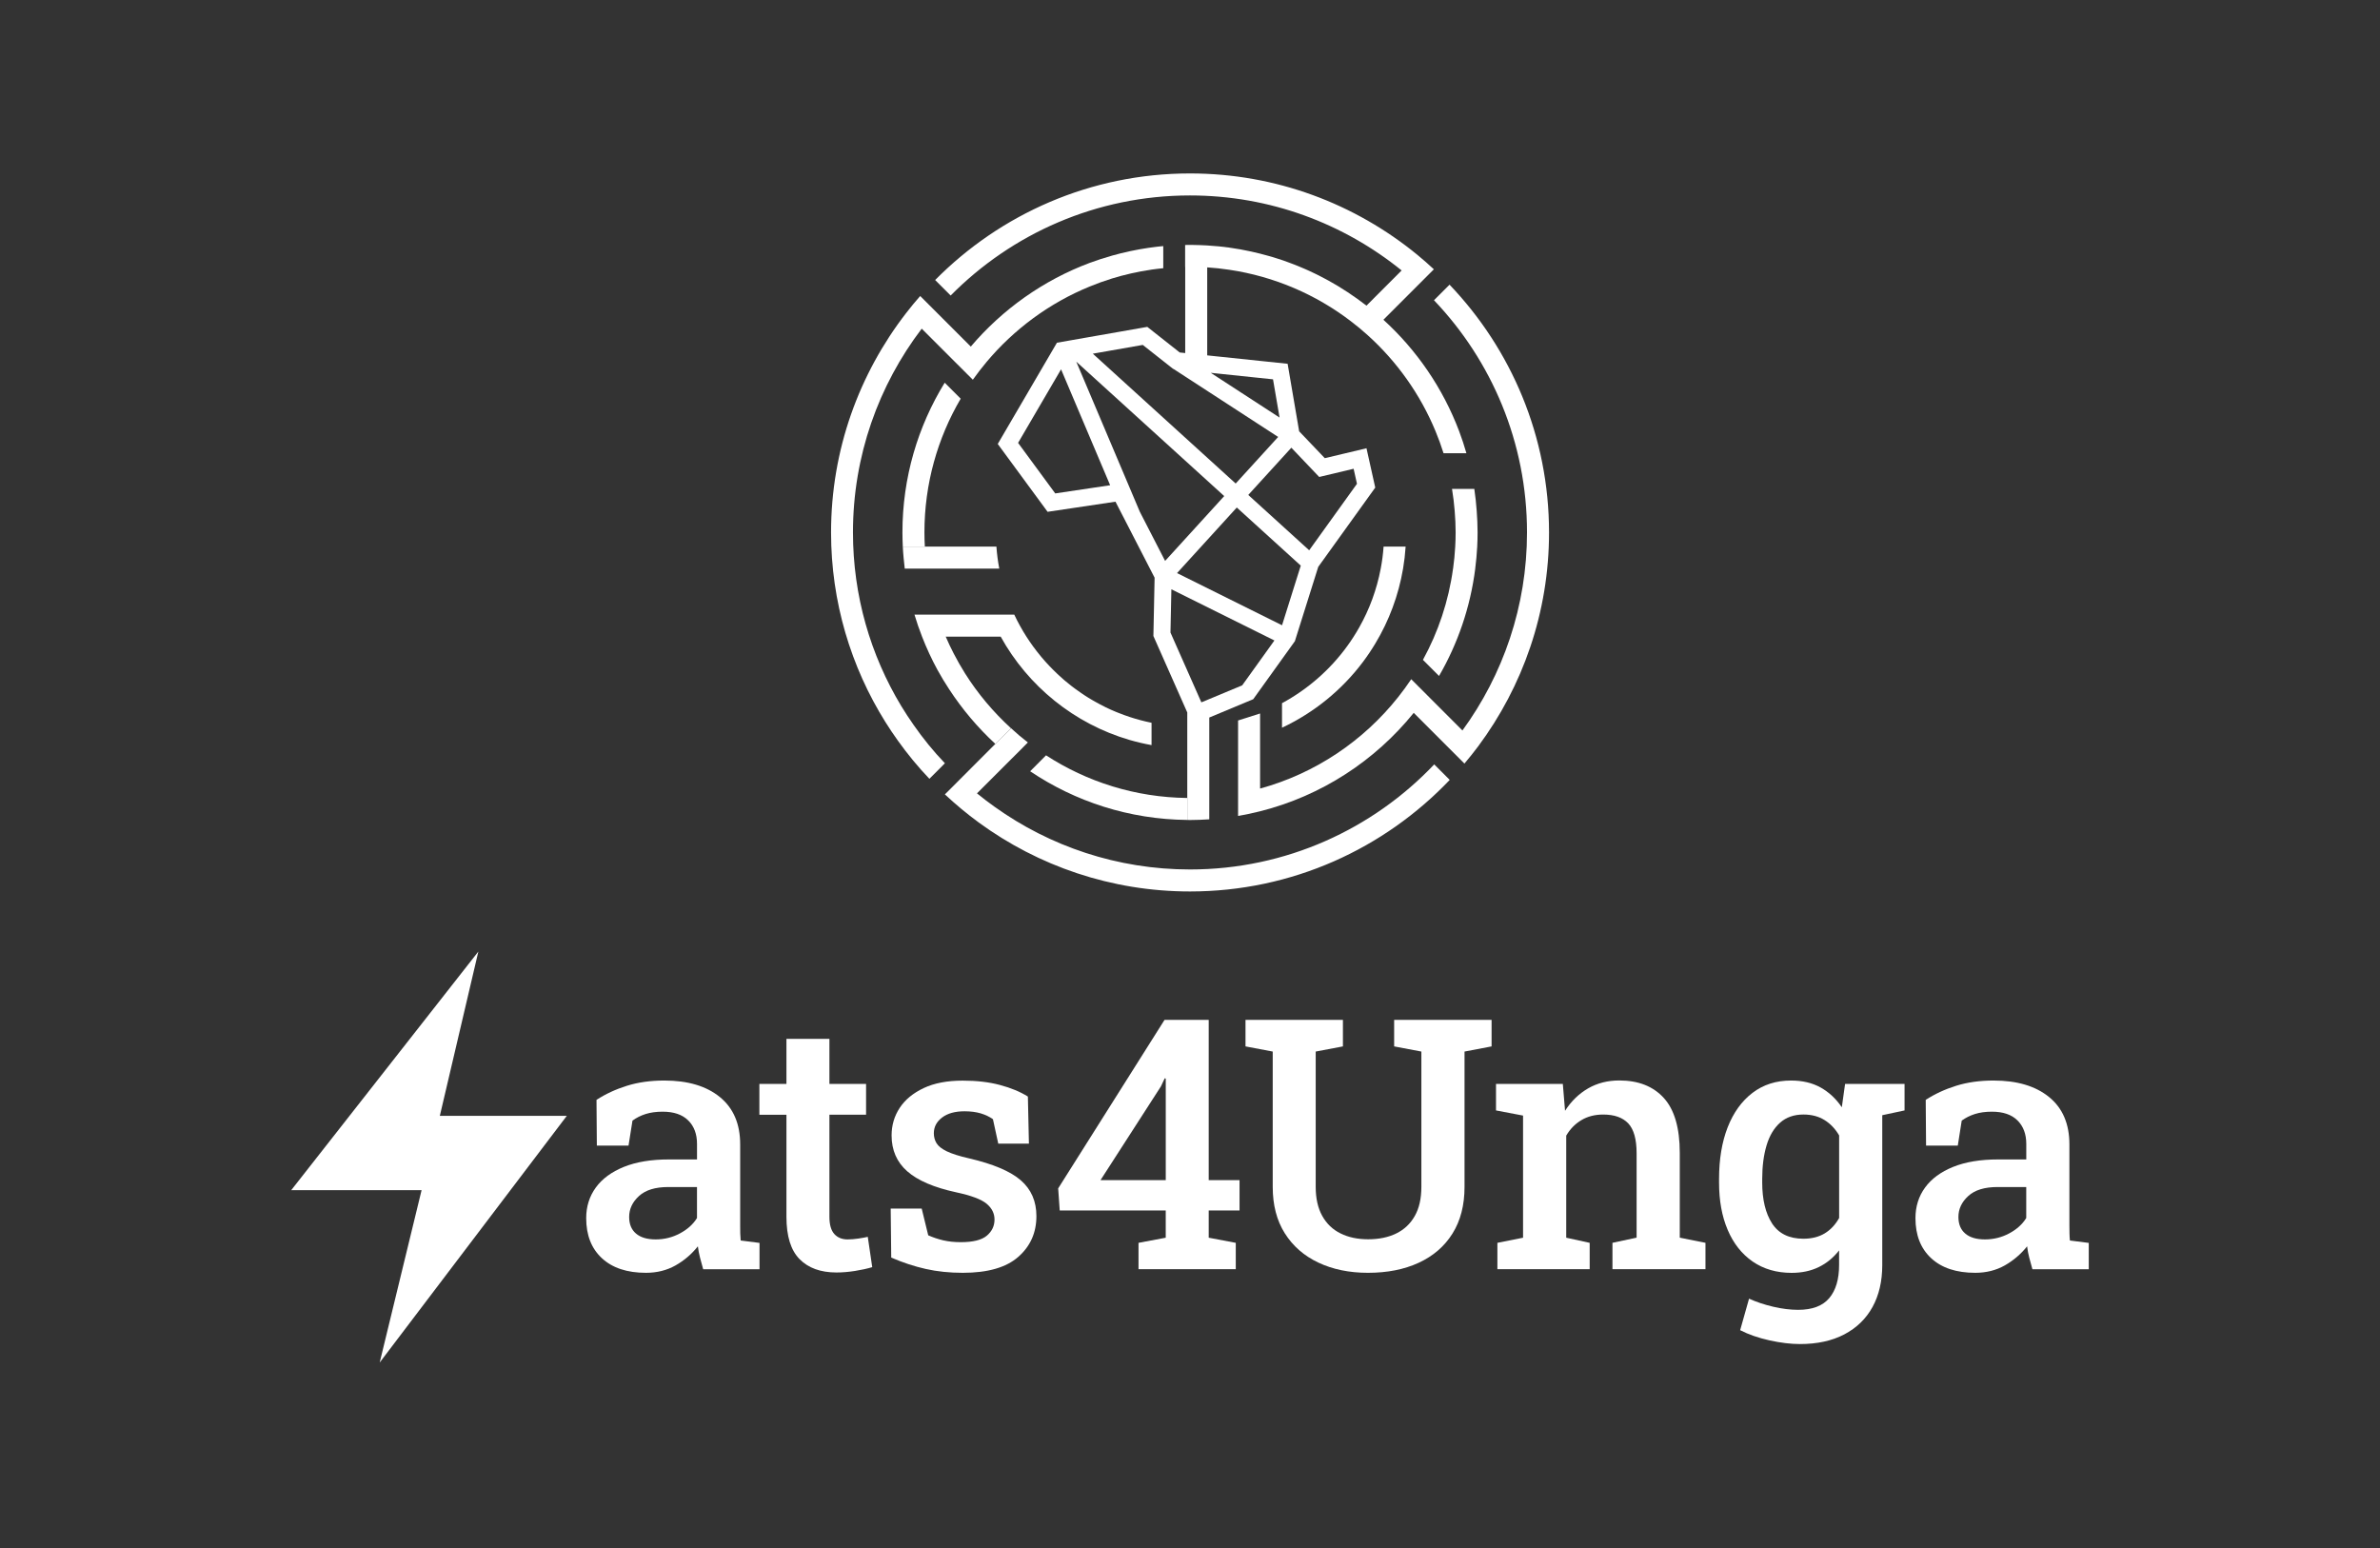 <svg width="103" height="67" viewBox="0 0 103 67" fill="none" xmlns="http://www.w3.org/2000/svg">
<rect x="0" y="0" width="103" height="67" fill="#333333" stroke="none"/>
<path d="M43.564 31.705L43.753 31.515C42.989 30.816 42.317 30.02 41.763 29.14C41.588 28.862 41.426 28.576 41.275 28.284C41.151 28.044 41.034 27.8 40.928 27.551H43.307C44.491 29.694 46.491 31.323 48.884 32.022C49.195 32.112 49.513 32.187 49.836 32.245V31.734V31.279C49.512 31.213 49.195 31.128 48.884 31.026C48.725 30.974 48.569 30.915 48.414 30.854C48.376 30.84 48.337 30.823 48.3 30.809C48.15 30.747 48.003 30.682 47.858 30.612C47.832 30.599 47.807 30.586 47.782 30.572C47.661 30.513 47.544 30.45 47.428 30.385C47.382 30.359 47.335 30.335 47.289 30.307C47.163 30.233 47.038 30.158 46.916 30.077C46.864 30.044 46.815 30.008 46.764 29.973C46.686 29.92 46.609 29.866 46.534 29.81C46.475 29.765 46.414 29.722 46.356 29.676C46.255 29.598 46.158 29.518 46.061 29.436C45.991 29.377 45.924 29.315 45.856 29.253C45.816 29.216 45.776 29.18 45.737 29.142C45.503 28.92 45.28 28.685 45.072 28.437C45.06 28.422 45.046 28.406 45.034 28.39C44.812 28.123 44.608 27.843 44.42 27.55C44.322 27.398 44.231 27.243 44.143 27.084C44.143 27.084 44.143 27.083 44.142 27.083C44.054 26.925 43.972 26.764 43.895 26.599H43.514H42.851H40.572H39.576C39.672 26.922 39.783 27.239 39.904 27.551C40.097 28.046 40.319 28.528 40.571 28.989C40.728 29.276 40.898 29.556 41.077 29.828C41.645 30.697 42.317 31.492 43.077 32.194L43.564 31.705Z" fill="white"/>
<path d="M44.913 33.046L44.582 33.377C46.53 34.687 48.868 35.46 51.382 35.484V34.533C49.132 34.509 47.034 33.833 45.27 32.687L44.913 33.046Z" fill="white"/>
<path d="M63.946 23.041C63.946 22.728 63.93 22.417 63.908 22.109C63.884 21.789 63.852 21.471 63.804 21.157H62.839C62.891 21.471 62.929 21.787 62.955 22.109C62.98 22.417 62.996 22.727 62.996 23.041C62.996 23.248 62.99 23.452 62.978 23.655C62.961 23.976 62.929 24.292 62.886 24.605H62.884C62.691 26.02 62.242 27.352 61.581 28.556L62.278 29.253C63.089 27.852 63.633 26.28 63.845 24.605H63.844C63.883 24.291 63.914 23.976 63.93 23.655C63.94 23.452 63.946 23.247 63.946 23.041Z" fill="white"/>
<path d="M62.732 12.32L62.059 12.993C64.554 15.609 66.085 19.15 66.085 23.041C66.085 26.242 65.045 29.206 63.29 31.612L63.806 32.128L63.292 31.613L61.758 30.078L61.074 29.394C60.895 29.661 60.705 29.92 60.506 30.171C59.004 32.062 56.924 33.471 54.533 34.126V32.884V31.888C54.451 31.916 54.367 31.94 54.285 31.966C54.368 31.94 54.451 31.916 54.533 31.888V30.877L53.581 31.179V32.159V33.134V34.343V34.736V35.311C53.903 35.257 54.22 35.187 54.533 35.109C57.19 34.441 59.511 32.919 61.183 30.849L62.704 32.371L63.134 32.801L63.377 33.044C63.582 32.8 63.783 32.551 63.974 32.295C65.897 29.708 67.038 26.507 67.038 23.043C67.037 18.887 65.398 15.109 62.732 12.32ZM62.853 32.182C62.954 32.057 63.051 31.932 63.148 31.804C63.051 31.932 62.954 32.059 62.853 32.182Z" fill="white"/>
<path d="M39.535 31.367C39.349 31.102 39.171 30.832 39.003 30.554C37.677 28.358 36.914 25.786 36.914 23.04C36.914 19.729 38.024 16.674 39.89 14.223L41.42 15.753C41.48 15.671 41.541 15.591 41.603 15.509C41.541 15.589 41.48 15.67 41.421 15.753L41.89 16.222L42.102 16.433C42.288 16.172 42.482 15.92 42.687 15.675L42.564 15.551V15.55L42.687 15.674C43.882 14.248 45.414 13.113 47.161 12.399C47.472 12.271 47.789 12.156 48.113 12.056V12.055C48.663 11.886 49.228 11.758 49.809 11.672V11.671C49.986 11.645 50.164 11.624 50.343 11.607V11.133V11.131V10.65C50.268 10.657 50.192 10.664 50.118 10.672C50.061 10.678 50.006 10.686 49.949 10.693C49.869 10.703 49.789 10.713 49.71 10.725C49.649 10.734 49.589 10.744 49.528 10.754C49.454 10.766 49.379 10.777 49.305 10.791C49.233 10.803 49.161 10.818 49.09 10.833C49.029 10.845 48.968 10.857 48.908 10.869C48.639 10.926 48.374 10.992 48.112 11.066V11.067C47.79 11.159 47.472 11.26 47.161 11.376C45.148 12.129 43.38 13.389 42.013 14.999L40.497 13.483L39.824 12.81C39.613 13.048 39.41 13.295 39.216 13.547C37.181 16.175 35.966 19.468 35.966 23.041C35.966 26.051 36.828 28.862 38.316 31.244C38.487 31.519 38.668 31.786 38.856 32.049C39.272 32.632 39.728 33.186 40.221 33.703L40.57 33.356L40.893 33.03C40.397 32.513 39.945 31.957 39.535 31.367Z" fill="white"/>
<path d="M51.501 37.627C48.352 37.627 45.429 36.621 43.044 34.915C42.783 34.73 42.528 34.535 42.281 34.334L43.804 32.811C43.754 32.772 43.706 32.731 43.658 32.691C43.707 32.731 43.755 32.772 43.805 32.811L44.238 32.378L44.483 32.13C44.231 31.935 43.988 31.731 43.755 31.514L43.077 32.192L41.565 33.705L41.239 34.033L40.892 34.378C41.124 34.595 41.362 34.804 41.607 35.008C41.852 35.212 42.104 35.408 42.363 35.598C44.926 37.47 48.087 38.579 51.501 38.579C55.921 38.579 59.913 36.721 62.74 33.751L62.069 33.08C59.413 35.878 55.655 37.627 51.501 37.627Z" fill="white"/>
<path d="M58.982 28.649C59.176 28.392 59.356 28.122 59.523 27.844C60.111 26.867 60.523 25.773 60.721 24.607C60.774 24.295 60.811 23.977 60.832 23.655H59.878C59.855 23.978 59.814 24.295 59.754 24.607C59.582 25.514 59.266 26.369 58.826 27.148C58.666 27.431 58.491 27.705 58.3 27.967C57.56 28.985 56.596 29.828 55.482 30.431V31.493C56.868 30.84 58.071 29.862 58.982 28.649Z" fill="white"/>
<path d="M51.293 11.552C51.327 11.55 51.362 11.551 51.397 11.55C51.362 11.55 51.327 11.55 51.293 11.552V15.279L51.056 15.254L49.652 14.146L45.741 14.832L43.18 19.213L45.337 22.149L48.275 21.711L49.968 25L49.916 27.524L51.382 30.833V34.533V35.005V35.484C51.421 35.484 51.461 35.487 51.501 35.487C51.78 35.487 52.058 35.474 52.334 35.457V35.007V34.503C52.196 34.513 52.058 34.522 51.919 34.528C51.78 34.534 51.641 34.538 51.501 34.538C51.481 34.538 51.461 34.536 51.441 34.536C51.461 34.538 51.481 34.538 51.501 34.538C51.641 34.538 51.78 34.534 51.919 34.529C52.058 34.523 52.196 34.514 52.334 34.504V31.052L54.236 30.259L56.039 27.748L57.05 24.532L59.517 21.101L59.138 19.399L57.334 19.828L56.224 18.665L55.725 15.743L52.245 15.379V11.571C52.122 11.562 51.998 11.556 51.874 11.552C51.751 11.549 51.626 11.546 51.501 11.546C51.626 11.546 51.751 11.547 51.874 11.552C51.998 11.556 52.122 11.562 52.245 11.571C52.565 11.592 52.882 11.626 53.196 11.674C55.155 11.964 56.955 12.749 58.461 13.901C58.715 14.094 58.96 14.297 59.196 14.511C60.459 15.651 61.466 17.067 62.126 18.661C62.255 18.972 62.371 19.289 62.472 19.613H63.462C63.37 19.29 63.266 18.973 63.148 18.661C62.446 16.802 61.314 15.152 59.87 13.838L61.382 12.326L62.054 11.654C61.821 11.437 61.582 11.228 61.337 11.026C58.654 8.828 55.23 7.506 51.498 7.506C47.189 7.506 43.289 9.271 40.471 12.118L41.142 12.789C43.786 10.115 47.454 8.458 51.498 8.458C54.966 8.458 58.152 9.676 60.659 11.704L59.137 13.227C58.874 13.023 58.603 12.829 58.326 12.646C58.316 12.64 58.305 12.634 58.295 12.627C58.172 12.545 58.045 12.466 57.919 12.389C57.891 12.371 57.862 12.355 57.834 12.338C57.725 12.273 57.615 12.209 57.502 12.148C57.462 12.125 57.423 12.104 57.382 12.083C57.28 12.029 57.178 11.974 57.075 11.922C57.028 11.899 56.98 11.875 56.933 11.852C56.836 11.805 56.738 11.759 56.641 11.714C56.586 11.69 56.532 11.665 56.477 11.641C56.386 11.601 56.293 11.562 56.2 11.524C56.139 11.499 56.077 11.473 56.016 11.45C55.929 11.416 55.842 11.384 55.754 11.352C55.685 11.327 55.617 11.301 55.547 11.276C55.47 11.249 55.391 11.224 55.313 11.2C55.232 11.174 55.152 11.146 55.071 11.123C55.016 11.107 54.96 11.092 54.904 11.076C54.655 11.005 54.403 10.942 54.149 10.886C53.84 10.818 53.527 10.761 53.209 10.717C53.206 10.717 53.204 10.716 53.2 10.716C53.197 10.716 53.195 10.716 53.193 10.714C53.043 10.693 52.893 10.676 52.742 10.661C52.733 10.66 52.726 10.66 52.717 10.659C52.564 10.644 52.409 10.631 52.254 10.623C52.249 10.623 52.246 10.621 52.241 10.621C52.237 10.621 52.232 10.621 52.228 10.621C52.128 10.615 52.027 10.61 51.925 10.607C51.824 10.603 51.722 10.602 51.621 10.6C51.579 10.6 51.538 10.598 51.496 10.598C51.455 10.598 51.414 10.599 51.373 10.6C51.345 10.6 51.318 10.6 51.289 10.602C51.277 10.602 51.264 10.603 51.253 10.603C51.266 10.603 51.278 10.603 51.289 10.602V11.552H51.293ZM50.769 15.963L50.786 15.966L55.315 18.909L53.477 20.925L47.294 15.306L49.456 14.927L50.769 15.963ZM44.06 19.166L45.92 15.983L48.044 20.999L45.668 21.353L44.06 19.166ZM49.329 22.148L46.578 15.651L52.981 21.468L50.423 24.274L49.329 22.148ZM53.759 29.659L51.992 30.395L50.655 27.375L50.694 25.502L55.153 27.717L53.759 29.659ZM55.483 27.059L50.939 24.801L53.525 21.963L56.294 24.478L55.483 27.059ZM57.092 20.641L58.581 20.286L58.726 20.937L56.658 23.814L54.022 21.419L55.886 19.375L57.092 20.641ZM55.376 18.07L52.397 16.134L55.093 16.416L55.376 18.07Z" fill="white"/>
<path d="M39.105 24.134C39.118 24.292 39.135 24.45 39.155 24.606H40.114H43.246C43.186 24.294 43.145 23.977 43.122 23.654H40.024H39.071C39.078 23.814 39.09 23.973 39.105 24.131C39.105 24.133 39.105 24.134 39.105 24.134Z" fill="white"/>
<path d="M40.884 16.562C39.723 18.451 39.055 20.668 39.055 23.04C39.055 23.247 39.062 23.451 39.071 23.654H40.025C40.013 23.452 40.007 23.247 40.007 23.04C40.007 20.934 40.577 18.955 41.576 17.254L40.884 16.562Z" fill="white"/>
<path d="M27.956 55.082C27.14 55.082 26.505 54.872 26.051 54.452C25.597 54.033 25.369 53.455 25.369 52.718C25.369 52.215 25.508 51.773 25.785 51.392C26.061 51.012 26.467 50.714 27 50.498C27.534 50.283 28.181 50.176 28.942 50.176H30.165V49.502C30.165 49.077 30.038 48.738 29.784 48.487C29.529 48.234 29.16 48.109 28.676 48.109C28.399 48.109 28.155 48.143 27.942 48.21C27.729 48.277 27.54 48.372 27.372 48.496L27.201 49.577H25.83L25.815 47.598C26.209 47.341 26.65 47.138 27.134 46.987C27.618 46.836 28.156 46.761 28.749 46.761C29.767 46.761 30.569 46.999 31.154 47.476C31.739 47.952 32.033 48.636 32.033 49.525V53.06C32.033 53.169 32.034 53.275 32.036 53.379C32.039 53.483 32.045 53.585 32.055 53.684L32.87 53.788V54.929H30.432C30.383 54.756 30.337 54.589 30.295 54.425C30.253 54.262 30.222 54.1 30.202 53.936C29.935 54.272 29.613 54.548 29.234 54.763C28.857 54.975 28.43 55.082 27.956 55.082ZM28.378 53.637C28.753 53.637 29.104 53.549 29.43 53.374C29.757 53.199 30 52.977 30.164 52.711V51.37H28.919C28.36 51.37 27.94 51.499 27.655 51.758C27.37 52.018 27.228 52.32 27.228 52.665C27.228 52.976 27.327 53.216 27.525 53.384C27.723 53.553 28.008 53.637 28.378 53.637Z" fill="white"/>
<path d="M36.199 55.068C35.517 55.068 34.986 54.876 34.606 54.493C34.226 54.111 34.035 53.499 34.035 52.659V48.242H32.864V46.907H34.035V44.957H35.895V46.907H37.481V48.241H35.895V52.658C35.895 52.998 35.966 53.247 36.107 53.403C36.248 53.559 36.44 53.637 36.681 53.637C36.82 53.637 36.973 53.624 37.144 53.6C37.315 53.575 37.452 53.55 37.555 53.525L37.748 54.837C37.53 54.902 37.283 54.956 37.003 55.001C36.723 55.045 36.455 55.068 36.199 55.068Z" fill="white"/>
<path d="M41.668 55.082C41.094 55.082 40.56 55.027 40.064 54.915C39.567 54.804 39.07 54.639 38.57 54.423L38.547 52.303H39.889L40.171 53.459C40.383 53.553 40.602 53.626 40.827 53.678C41.053 53.73 41.303 53.756 41.58 53.756C42.113 53.756 42.489 53.661 42.71 53.473C42.93 53.285 43.04 53.054 43.04 52.777C43.04 52.509 42.925 52.282 42.696 52.091C42.466 51.9 42.028 51.737 41.38 51.598C40.422 51.39 39.717 51.089 39.264 50.69C38.812 50.293 38.586 49.775 38.586 49.137C38.586 48.697 38.703 48.299 38.937 47.944C39.172 47.587 39.518 47.303 39.976 47.087C40.432 46.872 40.994 46.765 41.661 46.765C42.269 46.765 42.809 46.828 43.28 46.955C43.752 47.081 44.154 47.247 44.484 47.455L44.529 49.493H43.202L42.972 48.434C42.819 48.325 42.64 48.241 42.439 48.181C42.236 48.122 42.004 48.092 41.742 48.092C41.331 48.092 41.008 48.182 40.77 48.363C40.533 48.544 40.414 48.77 40.414 49.041C40.414 49.2 40.452 49.343 40.529 49.471C40.606 49.6 40.754 49.717 40.973 49.824C41.194 49.93 41.515 50.033 41.941 50.13C42.983 50.373 43.73 50.689 44.179 51.08C44.628 51.47 44.853 51.987 44.853 52.629C44.853 53.346 44.591 53.934 44.067 54.393C43.545 54.852 42.746 55.082 41.668 55.082Z" fill="white"/>
<path d="M49.272 54.926V53.785L50.45 53.563V52.384H45.862L45.795 51.429L50.398 44.136H52.31V51.072H53.644V52.384H52.31V53.563L53.481 53.785V54.926H49.272ZM47.627 51.072H50.451V46.678L50.407 46.663L50.243 47.012L47.627 51.072Z" fill="white"/>
<path d="M59.201 55.082C58.395 55.082 57.681 54.935 57.059 54.642C56.436 54.349 55.951 53.924 55.602 53.371C55.253 52.818 55.08 52.148 55.08 51.362V45.507L53.902 45.284V44.136H58.118V45.284L56.94 45.507V51.362C56.94 51.861 57.034 52.28 57.222 52.618C57.41 52.956 57.674 53.21 58.016 53.378C58.356 53.547 58.754 53.631 59.209 53.631C59.678 53.631 60.085 53.547 60.428 53.378C60.771 53.21 61.038 52.959 61.228 52.622C61.419 52.287 61.513 51.866 61.513 51.362V45.507L60.335 45.284V44.136H64.552V45.284L63.381 45.507V51.362C63.381 52.158 63.206 52.832 62.858 53.386C62.511 53.939 62.022 54.36 61.394 54.649C60.767 54.938 60.037 55.082 59.201 55.082Z" fill="white"/>
<path d="M64.803 54.926V53.785L65.914 53.563V48.278L64.743 48.055V46.907H67.635L67.731 48.07C67.998 47.655 68.33 47.332 68.727 47.102C69.125 46.872 69.576 46.758 70.08 46.758C70.906 46.758 71.548 47.012 72.007 47.518C72.466 48.024 72.696 48.816 72.696 49.893V53.561L73.808 53.784V54.925H69.783V53.784L70.828 53.561V49.908C70.828 49.3 70.706 48.87 70.465 48.614C70.222 48.36 69.862 48.233 69.383 48.233C69.022 48.233 68.707 48.314 68.438 48.475C68.168 48.636 67.95 48.858 67.782 49.145V53.563L68.797 53.785V54.926H64.803Z" fill="white"/>
<path d="M77.896 58.165C77.501 58.165 77.062 58.112 76.58 58.006C76.099 57.899 75.674 57.752 75.309 57.565L75.694 56.201C76.011 56.345 76.359 56.461 76.739 56.55C77.118 56.639 77.48 56.684 77.82 56.684C78.433 56.684 78.881 56.514 79.166 56.176C79.45 55.839 79.591 55.36 79.591 54.742V54.112C79.344 54.429 79.05 54.669 78.709 54.835C78.368 55.001 77.977 55.084 77.538 55.084C76.886 55.084 76.324 54.92 75.851 54.595C75.38 54.268 75.018 53.811 74.769 53.223C74.519 52.636 74.396 51.954 74.396 51.178V51.022C74.396 50.166 74.521 49.42 74.769 48.784C75.019 48.147 75.377 47.65 75.844 47.294C76.31 46.938 76.867 46.761 77.514 46.761C78.003 46.761 78.429 46.861 78.789 47.061C79.15 47.262 79.456 47.546 79.709 47.918L79.85 46.909H81.459V54.751C81.459 55.447 81.318 56.051 81.037 56.563C80.755 57.074 80.347 57.468 79.814 57.748C79.282 58.026 78.642 58.165 77.896 58.165ZM78.044 53.607C78.404 53.607 78.713 53.53 78.966 53.377C79.221 53.223 79.429 53.002 79.593 52.71V49.137C79.429 48.855 79.22 48.634 78.963 48.473C78.705 48.312 78.402 48.232 78.05 48.232C77.64 48.232 77.303 48.35 77.039 48.584C76.774 48.819 76.58 49.144 76.454 49.561C76.328 49.98 76.264 50.465 76.264 51.018V51.174C76.264 51.915 76.407 52.506 76.69 52.945C76.974 53.384 77.427 53.607 78.044 53.607ZM81.209 48.315L80.423 46.907H82.424V48.055L81.209 48.315Z" fill="white"/>
<path d="M85.483 55.082C84.667 55.082 84.032 54.872 83.578 54.452C83.124 54.033 82.896 53.455 82.896 52.718C82.896 52.215 83.034 51.773 83.312 51.392C83.588 51.012 83.994 50.714 84.527 50.498C85.06 50.283 85.708 50.176 86.469 50.176H87.692V49.502C87.692 49.077 87.564 48.738 87.311 48.487C87.055 48.234 86.687 48.109 86.203 48.109C85.926 48.109 85.682 48.143 85.469 48.21C85.256 48.277 85.067 48.372 84.898 48.496L84.728 49.577H83.355L83.34 47.598C83.735 47.341 84.175 47.138 84.659 46.987C85.143 46.836 85.682 46.761 86.275 46.761C87.292 46.761 88.094 46.999 88.679 47.476C89.265 47.952 89.558 48.636 89.558 49.525V53.06C89.558 53.169 89.559 53.275 89.562 53.379C89.564 53.483 89.57 53.585 89.58 53.684L90.396 53.788V54.929H87.958C87.908 54.756 87.862 54.589 87.82 54.425C87.778 54.262 87.747 54.1 87.728 53.936C87.46 54.272 87.138 54.548 86.76 54.763C86.383 54.975 85.957 55.082 85.483 55.082ZM85.904 53.637C86.279 53.637 86.631 53.549 86.957 53.374C87.283 53.199 87.527 52.977 87.69 52.711V51.37H86.445C85.887 51.37 85.466 51.499 85.182 51.758C84.897 52.018 84.755 52.32 84.755 52.665C84.755 52.976 84.854 53.216 85.052 53.384C85.25 53.553 85.534 53.637 85.904 53.637Z" fill="white"/>
<path d="M20.702 41.179L19.035 48.288H24.531L16.432 58.965L18.245 51.506H12.603L20.702 41.179Z" fill="white"/>
</svg>
